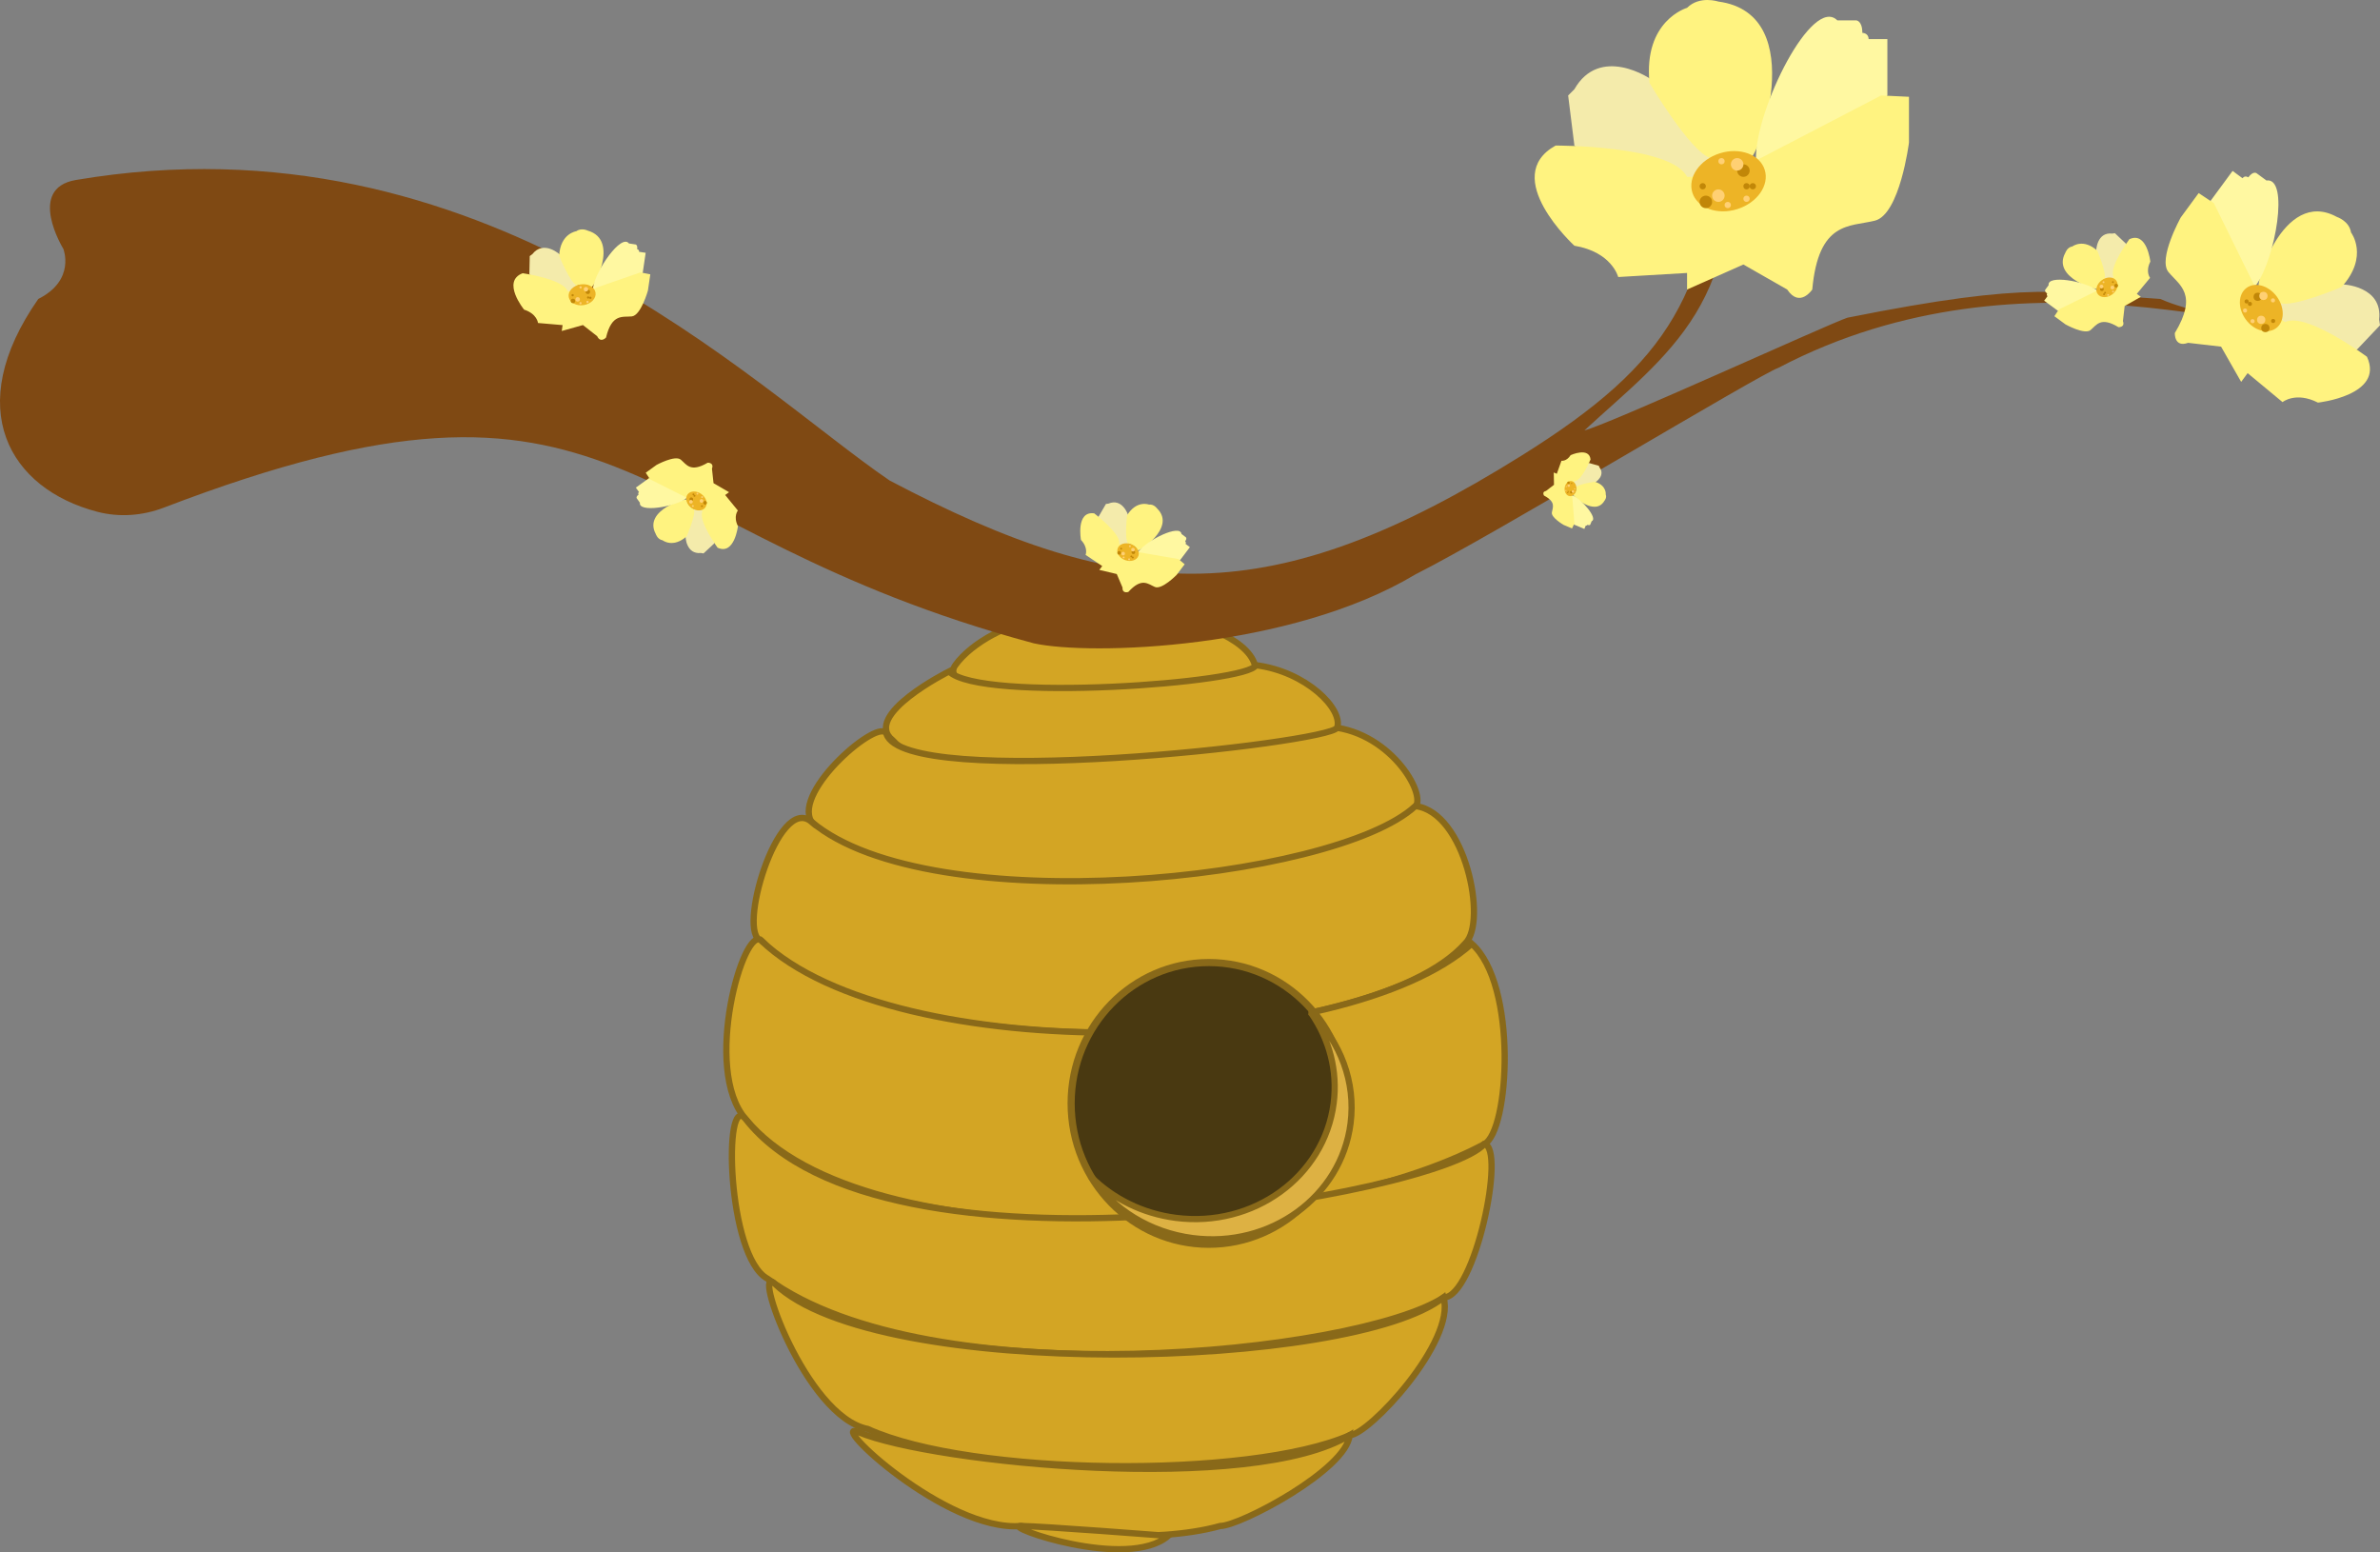 <?xml version="1.0" encoding="UTF-8"?>
<svg id="Layer_2" data-name="Layer 2" xmlns="http://www.w3.org/2000/svg" viewBox="0 0 380.22 247.96">
  <rect x="0" y="0" width="380.22" height="247.96" fill="#808080" stroke="none"/>
  <defs>
    <style>
      .cls-1 {
        fill: #7f4913;
      }

      .cls-1, .cls-2, .cls-3, .cls-4, .cls-5, .cls-6, .cls-7 {
        stroke-width: 0px;
      }

      .cls-2 {
        fill: #ffd073;
      }

      .cls-3 {
        fill: #edb426;
      }

      .cls-4 {
        fill: #fff8a1;
      }

      .cls-5 {
        fill: #f4ebab;
      }

      .cls-8 {
        fill: #493911;
        stroke-width: 1.14px;
      }

      .cls-8, .cls-9, .cls-10 {
        stroke: #896919;
        stroke-miterlimit: 10;
      }

      .cls-6 {
        fill: #fff380;
      }

      .cls-7 {
        fill: #c18708;
      }

      .cls-9 {
        fill: #ddb143;
        stroke-width: .99px;
      }

      .cls-10 {
        fill: #d3a524;
      }
    </style>
  </defs>
  <g id="Bottom_Part" data-name="Bottom Part">
    <g>
      <g>
        <g>
          <path class="cls-10" d="M152.62,106.25c2.6-3.64,9-7,13-7,0,0,19.86,1,23.43,0,1.57,0,11.57,3,11.57,8-.22,7-53,6-48-1Z"/>
          <path class="cls-10" d="M151.62,107.25s-14,7-9,11c10,11,66,7,71-2,1-3-5-9-13-10-1,2.88-44,6-49,1Z"/>
          <path class="cls-10" d="M141.62,117.25c-.95-2.85-15,9-12,14,9,17,87.5,10.5,96-2,3-1-2.5-11.5-12-13-1.5,2.5-69,10-72,1Z"/>
          <path class="cls-10" d="M129.62,131.25c-5.35-4.51-12,18-8,19,20,21,97,18,112.5.4,3.5-3.4,0-20.9-8-21.9-13,12-77.5,18.5-96.5,2.5Z"/>
          <path class="cls-10" d="M121.62,150.25c-2.76-2.63-9.5,20.5-2.5,28.5,19,23,90,19,118,4,4-2,5.36-25.5-2-32-20,18-92,20-113.5-.5Z"/>
          <path class="cls-10" d="M119.12,178.75c-3.6-4.58-3,22,3.5,25.5,26,19,94,12,108,3,5,0,10-24,6.5-24.5-7,8-96,24-118-4Z"/>
          <path class="cls-10" d="M123.78,205.06c-3.78-3.63,4.84,21.19,14.84,23.19,16.5,7.5,61,8,77,1,3,0,17-15,15-22-14.5,11.5-90.5,13.5-106.84-2.19Z"/>
          <path class="cls-10" d="M137.12,228.75c-5.1-2.12,14,16,26,15,5,1,21,3,31.81,0,3.19,0,20.19-9,20.69-14.5-15.5,9.5-66.5,4.5-78.5-.5Z"/>
          <path class="cls-10" d="M163.12,243.75c-3.16,0,17.03,7.17,23.51,1.58,0,0-20.51-1.58-23.51-1.58Z"/>
        </g>
        <ellipse class="cls-8" cx="193.12" cy="176.25" rx="22" ry="22.5"/>
        <path class="cls-9" d="M209.51,161.88c2.84,4.12,4.22,9.14,3.55,14.35-1.51,11.7-12.8,19.9-25.22,18.3-5.35-.69-10.03-3.08-13.51-6.51,3.53,5.13,9.32,8.85,16.21,9.74,12.42,1.6,23.71-6.59,25.22-18.3.86-6.67-1.65-13.03-6.25-17.57Z"/>
      </g>
      <g>
        <path class="cls-1" d="M12.12,28.75c-7.95,1.35-2,11-2,11,0,0,2,5-4,8-12.21,17.45-4.64,30.33,9.44,34,3.52.92,7.23.63,10.63-.67,73.93-28.33,71.93,3.67,138.93,21.67,9,2,41,1,61-11,12-6,55-32,58-33,40-21,81-3,87-7,0,0-17,0-26-4-16-1-20-3-50,3-3,1-38,17-42,18,13-12,27-21,22-50-2,28-8,39-32,54-40,25-63,24-101,4C120.12,61.75,77.12,17.75,12.12,28.75Z"/>
        <g>
          <path class="cls-5" d="M264.52,13.25c-1-1-9-6-13,1l-1,1,1,8s11,9,19,6c0,0,.92-2.76,2.76-2.99.08,0,.16-.01.24-.01,2,0-9-13-9-13Z"/>
          <path class="cls-6" d="M279.52,25.25c1,1,10-23-5-25,0,0-3-1-5,1,0,0-7,2-6,12,0,0,6.49,11,9.74,12,0,0,4.26-2,6.26,0Z"/>
          <path class="cls-4" d="M280.52,25.25c0-8,9-26,13-22h3s1,0,1,2c0,0,1,0,1,1h3v9s-12,12-18,13l-3-3Z"/>
          <path class="cls-6" d="M300.52,15.25l4.45.21v7.32s-1.45,11.47-5.45,12.47-9,0-10,11c0,0-2,3-4,0l-7-4-9,4v-2.65s-11,.65-11,.65c0,0-1-4-7-5,0,0-12-11-3-16,0,0,18.47-.06,21,5h6s25-13,25-13Z"/>
          <ellipse class="cls-3" cx="276.15" cy="28.95" rx="6.06" ry="4.67" transform="translate(4.13 84.66) rotate(-17.56)"/>
          <circle class="cls-7" cx="272.52" cy="32.25" r="1"/>
          <circle class="cls-7" cx="278.52" cy="27.25" r="1"/>
          <circle class="cls-2" cx="274.52" cy="31.25" r="1"/>
          <circle class="cls-2" cx="277.52" cy="26.25" r="1"/>
          <circle class="cls-2" cx="276.02" cy="32.75" r=".5"/>
          <circle class="cls-2" cx="279.02" cy="31.75" r=".5"/>
          <circle class="cls-2" cx="275.02" cy="25.75" r=".5"/>
          <circle class="cls-7" cx="272.02" cy="29.75" r=".5"/>
          <circle class="cls-7" cx="280.02" cy="29.75" r=".5"/>
          <circle class="cls-7" cx="279.02" cy="29.75" r=".5"/>
        </g>
        <g>
          <path class="cls-5" d="M180.28,82.5c-.06-.41-1.03-2.97-3.19-2.06l-.41.06-1.18,2.03s.97,4.02,3.35,4.73c0,0,.7-.48,1.16-.21.02.01.04.02.06.04.46.35.2-4.6.2-4.6Z"/>
          <path class="cls-6" d="M181.64,87.92c.06.41,6.36-3.57,3.24-6.67,0,0-.52-.76-1.33-.65,0,0-1.97-.77-3.5,1.72,0,0-.43,3.69.15,4.49,0,0,1.34.29,1.45,1.1Z"/>
          <path class="cls-4" d="M181.87,88.1c1.41-1.85,6.66-4.44,6.88-2.81l.7.53s.23.18-.12.64c0,0,.23.18.06.41l.7.53-1.58,2.09s-4.89.67-6.46-.15l-.17-1.22Z"/>
          <path class="cls-6" d="M188.27,89.3l.99.83-1.29,1.7s-2.35,2.4-3.46,1.93-2.09-1.58-4.25.79c0,0-.99.34-.93-.7l-.92-2.16-2.79-.66.47-.61-2.66-1.79s.47-1.1-.74-2.39c0,0-.85-4.66,2.12-4.24,0,0,4.29,3.24,3.99,4.85l1.39,1.06,8.08,1.39Z"/>
          <ellipse class="cls-3" cx="180.21" cy="88.19" rx="1.36" ry="1.76" transform="translate(36.56 228.25) rotate(-70.35)"/>
          <circle class="cls-7" cx="178.79" cy="88.31" r=".29"/>
          <circle class="cls-7" cx="181.06" cy="88.21" r=".29"/>
          <circle class="cls-2" cx="179.43" cy="88.43" r=".29"/>
          <circle class="cls-2" cx="181" cy="87.8" r=".29"/>
          <circle class="cls-2" cx="179.51" cy="89.04" r=".15"/>
          <circle class="cls-2" cx="180.38" cy="89.34" r=".15"/>
          <circle class="cls-2" cx="180.51" cy="87.25" r=".15"/>
          <circle class="cls-7" cx="179.11" cy="87.64" r=".15"/>
          <circle class="cls-7" cx="180.97" cy="89.05" r=".15"/>
          <circle class="cls-7" cx="180.74" cy="88.88" r=".15"/>
        </g>
        <g>
          <path class="cls-5" d="M254.7,77.13c.26-.11,1.81-1.19.83-2.47l-.11-.26-1.55-.44s-2.52,1.33-2.59,3.03c0,0,.44.38.34.74,0,.02,0,.03-.02.05-.16.37,3.1-.65,3.1-.65Z"/>
          <path class="cls-6" d="M251.32,78.96c-.26.11,3.46,3.64,5,1.03,0,0,.42-.48.21-1,0,0,.18-1.45-1.74-2.04,0,0-2.53.34-2.97.86,0,0,.04.94-.49,1.15Z"/>
          <path class="cls-4" d="M251.24,79.14c1.47.62,4.09,3.69,3.04,4.11l-.23.55s-.08.18-.45.03c0,0-.08.18-.26.11l-.23.55-1.66-.7s-1.28-3.15-.99-4.33l.79-.32Z"/>
          <path class="cls-6" d="M251.53,83.61l-.39.8-1.35-.57s-2-1.16-1.87-1.98.7-1.66-1.25-2.7c0,0-.4-.6.31-.74l1.28-.98-.04-1.97.49.21.74-2.08s.82.13,1.47-.9c0,0,2.96-1.35,3.18.69,0,0-1.43,3.41-2.56,3.48l-.47,1.11.45,5.62Z"/>
          <ellipse class="cls-3" cx="250.9" cy="78.05" rx="1.21" ry=".94" transform="translate(149.71 320.54) rotate(-84.63)"/>
          <circle class="cls-7" cx="250.58" cy="77.12" r=".2"/>
          <circle class="cls-7" cx="251.03" cy="78.62" r=".2"/>
          <circle class="cls-2" cx="250.61" cy="77.57" r=".2"/>
          <circle class="cls-2" cx="251.29" cy="78.51" r=".2"/>
          <circle class="cls-2" cx="250.21" cy="77.73" r=".1"/>
          <circle class="cls-2" cx="250.16" cy="78.36" r=".1"/>
          <circle class="cls-2" cx="251.58" cy="78.09" r=".1"/>
          <circle class="cls-7" cx="251.08" cy="77.22" r=".1"/>
          <circle class="cls-7" cx="250.45" cy="78.7" r=".1"/>
          <circle class="cls-7" cx="250.53" cy="78.51" r=".1"/>
        </g>
        <g>
          <path class="cls-5" d="M109.53,85.43c-.07.41.12,3.14,2.45,2.9l.41.07,1.72-1.6s.25-4.13-1.82-5.5c0,0-.81.25-1.17-.14-.02-.02-.03-.04-.04-.05-.34-.47-1.53,4.34-1.53,4.34Z"/>
          <path class="cls-6" d="M109.8,79.85c.07-.41-7.13,1.56-5.04,5.44,0,0,.28.88,1.09,1.01,0,0,1.66,1.31,3.85-.63,0,0,1.49-3.4,1.17-4.34,0,0-1.2-.66-1.07-1.48Z"/>
          <path class="cls-4" d="M109.63,79.62c-1.89,1.36-7.67,2.31-7.4.68l-.51-.71s-.17-.24.3-.58c0,0-.17-.24.07-.41l-.51-.71,2.12-1.53s4.87.79,6.13,2.03l-.2,1.22Z"/>
          <path class="cls-6" d="M103.87,76.6l-.71-1.09,1.73-1.25s2.95-1.61,3.87-.84,1.53,2.12,4.3.49c0,0,1.05-.04.68.94l.25,2.33,2.48,1.44-.62.45,2.03,2.48s-.77.92.01,2.5c0,0-.55,4.7-3.26,3.43,0,0-3.16-4.35-2.4-5.8l-1.02-1.42-7.32-3.68Z"/>
          <ellipse class="cls-3" cx="111.25" cy="80.02" rx="1.36" ry="1.76" transform="translate(-19.32 121.6) rotate(-53.39)"/>
          <circle class="cls-7" cx="112.64" cy="80.31" r=".29"/>
          <circle class="cls-7" cx="110.44" cy="79.75" r=".29"/>
          <circle class="cls-2" cx="112.07" cy="80.01" r=".29"/>
          <circle class="cls-2" cx="110.38" cy="80.15" r=".29"/>
          <circle class="cls-2" cx="112.17" cy="79.4" r=".15"/>
          <circle class="cls-2" cx="111.42" cy="78.86" r=".15"/>
          <circle class="cls-2" cx="110.69" cy="80.83" r=".15"/>
          <circle class="cls-7" cx="112.14" cy="80.85" r=".15"/>
          <circle class="cls-7" cx="110.78" cy="78.97" r=".15"/>
          <circle class="cls-7" cx="110.95" cy="79.2" r=".15"/>
        </g>
        <g>
          <path class="cls-5" d="M89.69,40.92c-.3-.41-2.87-2.59-4.65-.32l-.41.3-.06,2.88s3.43,3.76,6.41,3.11c0,0,.47-.93,1.13-.91.03,0,.06,0,.09,0,.71.1-2.51-5.07-2.51-5.07Z"/>
          <path class="cls-6" d="M94.37,45.95c.3.41,4.74-7.62-.47-9.11,0,0-1.01-.51-1.82.09,0,0-2.58.34-2.75,3.94,0,0,1.72,4.23,2.82,4.76,0,0,1.61-.49,2.21.33Z"/>
          <path class="cls-4" d="M94.73,46c.42-2.83,4.54-8.74,5.75-7.11l1.06.16s.35.05.25.76c0,0,.35.05.3.41l1.06.16-.47,3.19s-4.87,3.62-7.05,3.66l-.91-1.22Z"/>
          <path class="cls-6" d="M102.33,43.51l1.56.31-.38,2.59s-1.11,3.99-2.58,4.13-3.19-.47-4.11,3.37c0,0-.86.96-1.42-.21l-2.27-1.78-3.39.95.14-.94-3.93-.34s-.15-1.47-2.22-2.13c0,0-3.68-4.52-.23-5.82,0,0,6.54.94,7.17,2.86l2.12.31,9.53-3.3Z"/>
          <ellipse class="cls-3" cx="92.99" cy="47.09" rx="2.17" ry="1.67" transform="translate(-6.32 15.45) rotate(-9.19)"/>
          <circle class="cls-7" cx="91.53" cy="48.07" r=".36"/>
          <circle class="cls-7" cx="93.91" cy="46.61" r=".36"/>
          <circle class="cls-2" cx="92.29" cy="47.82" r=".36"/>
          <circle class="cls-2" cx="93.61" cy="46.2" r=".36"/>
          <circle class="cls-2" cx="92.74" cy="48.43" r=".18"/>
          <circle class="cls-2" cx="93.86" cy="48.23" r=".18"/>
          <circle class="cls-2" cx="92.75" cy="45.9" r=".18"/>
          <circle class="cls-7" cx="91.48" cy="47.15" r=".18"/>
          <circle class="cls-7" cx="94.32" cy="47.57" r=".18"/>
          <circle class="cls-7" cx="93.96" cy="47.52" r=".18"/>
        </g>
        <g>
          <path class="cls-5" d="M373.57,45.44c.92-.14,7.12.33,6.51,5.6l.14.92-3.65,3.85s-9.35.48-12.42-4.23c0,0,.59-1.82-.3-2.66-.04-.04-.08-.07-.12-.1-1.06-.78,9.85-3.39,9.85-3.39Z"/>
          <path class="cls-6" d="M360.93,45.96c-.92.14,3.67-16.1,12.4-11.31,0,0,1.98.64,2.26,2.48,0,0,2.93,3.79-1.5,8.71,0,0-7.73,3.3-9.85,2.57,0,0-1.48-2.72-3.32-2.44Z"/>
          <path class="cls-4" d="M360.4,45.57c3.12-4.24,5.37-17.3,1.68-16.74l-1.59-1.17s-.53-.39-1.31.67c0,0-.53-.39-.92.14l-1.59-1.17-3.51,4.77s1.69,11.05,4.48,13.92l2.76-.42Z"/>
          <path class="cls-6" d="M353.69,32.46l-2.44-1.62-2.85,3.88s-3.7,6.65-1.97,8.74,4.77,3.51,1.01,9.74c0,0-.11,2.37,2.12,1.56l5.27.61,3.21,5.63,1.03-1.4,5.58,4.63s2.09-1.73,5.66.08c0,0,10.66-1.15,7.83-7.32,0,0-9.78-7.24-13.09-5.54l-3.18-2.34-8.19-16.65Z"/>
          <ellipse class="cls-3" cx="361.27" cy="49.23" rx="3.08" ry="3.99" transform="translate(40.41 222.4) rotate(-36.12)"/>
          <circle class="cls-7" cx="361.91" cy="52.4" r=".66"/>
          <circle class="cls-7" cx="360.68" cy="47.41" r=".66"/>
          <circle class="cls-2" cx="361.24" cy="51.09" r=".66"/>
          <circle class="cls-2" cx="361.6" cy="47.27" r=".66"/>
          <circle class="cls-2" cx="359.86" cy="51.3" r=".33"/>
          <circle class="cls-2" cx="358.66" cy="49.6" r=".33"/>
          <circle class="cls-2" cx="363.12" cy="47.98" r=".33"/>
          <circle class="cls-7" cx="363.15" cy="51.27" r=".33"/>
          <circle class="cls-7" cx="358.91" cy="48.15" r=".33"/>
          <circle class="cls-7" cx="359.44" cy="48.54" r=".33"/>
        </g>
        <g>
          <path class="cls-5" d="M334.89,40.29c-.06-.42.15-3.26,2.56-2.98l.42-.06,1.76,1.67s.22,4.28-1.94,5.68c0,0-.83-.27-1.22.14-.02.02-.03.04-.05.06-.36.49-1.55-4.51-1.55-4.51Z"/>
          <path class="cls-6" d="M335.12,46.08c.06.42-7.37-1.68-5.18-5.68,0,0,.29-.91,1.14-1.04,0,0,1.74-1.34,3.98.69,0,0,1.51,3.54,1.17,4.51,0,0-1.25.68-1.12,1.52Z"/>
          <path class="cls-4" d="M334.94,46.32c-1.94-1.43-7.92-2.46-7.66-.77l-.54.73s-.18.24.31.6c0,0-.18.24.06.42l-.54.73,2.19,1.61s5.06-.77,6.37-2.05l-.19-1.26Z"/>
          <path class="cls-6" d="M328.94,49.39l-.74,1.12,1.78,1.31s3.04,1.7,4,.9,1.61-2.19,4.46-.46c0,0,1.09.05.71-.97l.28-2.41,2.58-1.47-.64-.47,2.12-2.56s-.79-.96.04-2.59c0,0-.53-4.88-3.35-3.58,0,0-3.31,4.47-2.53,5.99l-1.07,1.46-7.62,3.75Z"/>
          <ellipse class="cls-3" cx="336.62" cy="45.92" rx="1.83" ry="1.41" transform="translate(37.62 207.23) rotate(-36.12)"/>
          <circle class="cls-7" cx="338.07" cy="45.63" r=".3"/>
          <circle class="cls-7" cx="335.79" cy="46.19" r=".3"/>
          <circle class="cls-2" cx="337.47" cy="45.93" r=".3"/>
          <circle class="cls-2" cx="335.72" cy="45.77" r=".3"/>
          <circle class="cls-2" cx="337.57" cy="46.57" r=".15"/>
          <circle class="cls-2" cx="336.79" cy="47.12" r=".15"/>
          <circle class="cls-2" cx="336.05" cy="45.07" r=".15"/>
          <circle class="cls-7" cx="337.55" cy="45.06" r=".15"/>
          <circle class="cls-7" cx="336.13" cy="47" r=".15"/>
          <circle class="cls-7" cx="336.3" cy="46.76" r=".15"/>
        </g>
      </g>
    </g>
  </g>
</svg>
